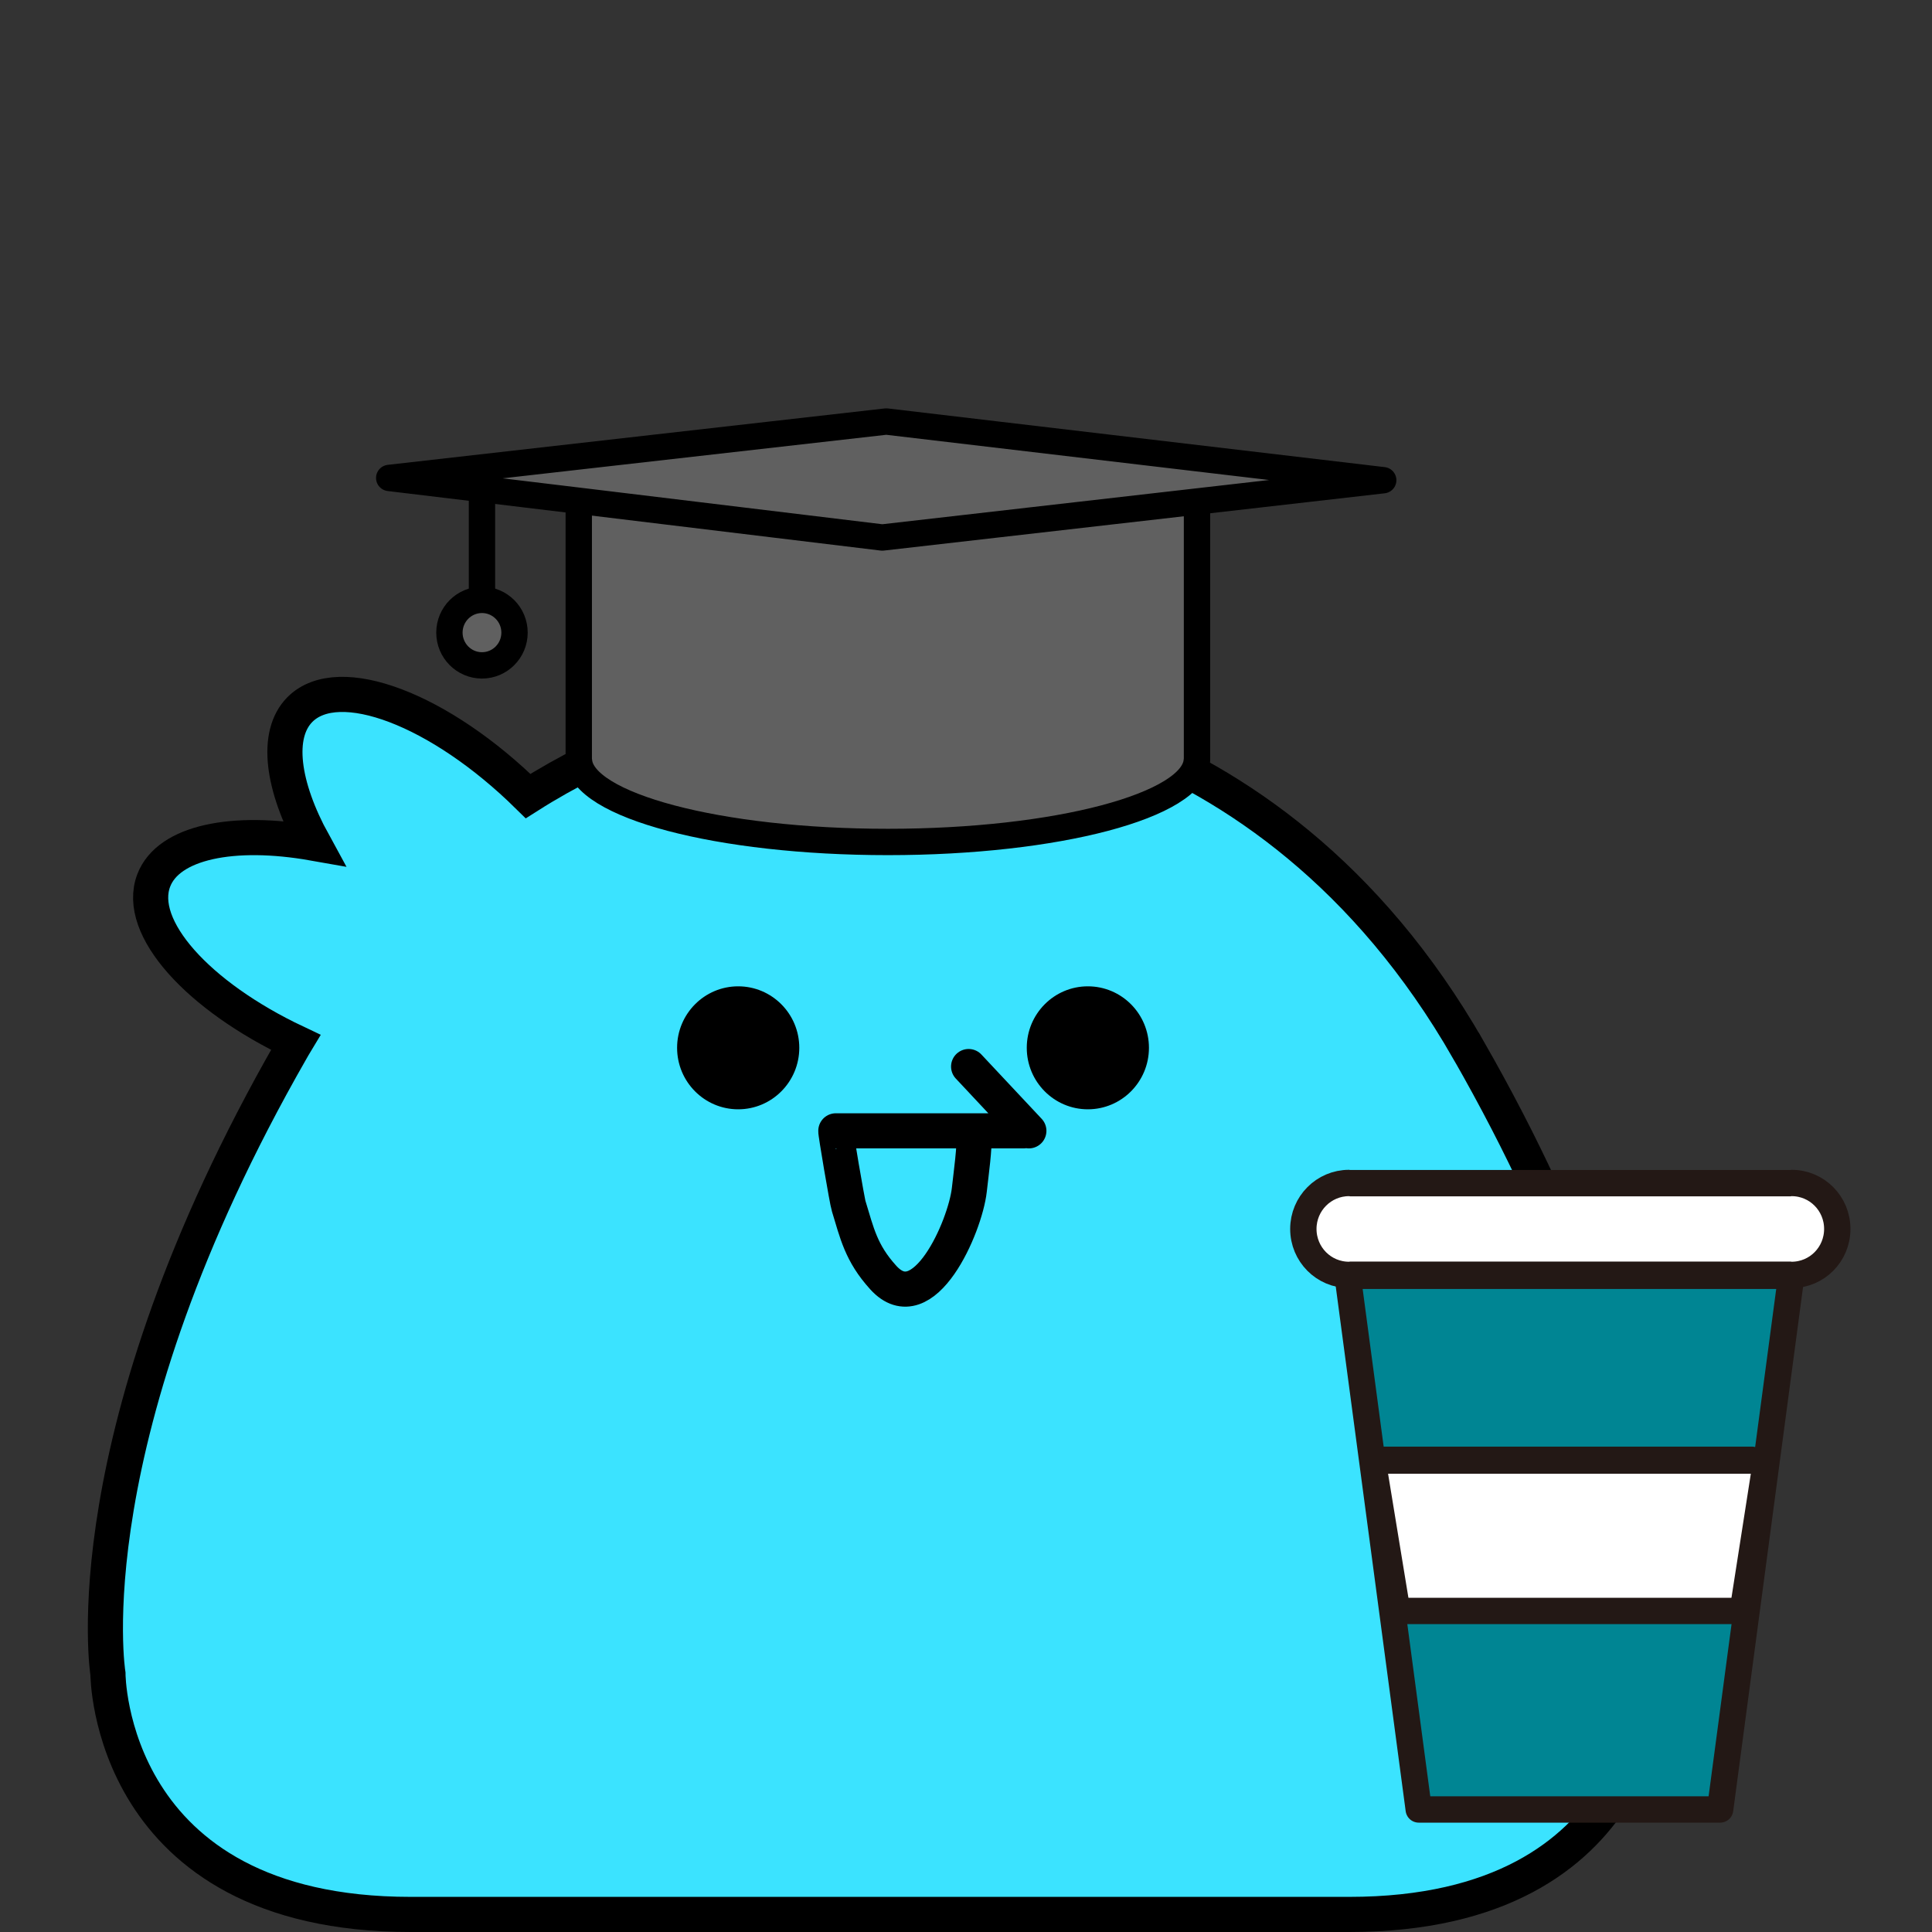 <svg xmlns="http://www.w3.org/2000/svg" width="110" height="110" fill="none" viewBox="0 0 110 110">
    <rect x="0" y="0" width="110" height="110" fill="#333333" stroke="none"/>
    <path fill="#3BE3FF" stroke="#000" stroke-miterlimit="10" stroke-width="2" d="M83.611 59.787C72.076 39.64 53.237 39.43 50.096 39.55c-2.071-.07-10.921-.01-20.028 5.775-5.015-4.938-10.782-7.142-12.992-4.928-1.417 1.427-1.01 4.36.773 7.61-4.569-.807-8.265-.069-9.097 2.125-1.021 2.673 2.517 6.583 8.086 9.217-.09.15-.178.289-.258.438C3.956 81.82 6.146 95.296 6.146 95.296S6.145 109 23.38 109h53.443c17.234 0 17.234-13.704 17.234-13.704s2.17-13.476-10.445-35.509z"/>
    <path fill="#000" d="M42.03 63.159c1.92 0 3.478-1.568 3.478-3.501 0-1.934-1.558-3.501-3.479-3.501-1.92 0-3.478 1.567-3.478 3.5 0 1.934 1.557 3.502 3.478 3.502zM61.938 63.159c1.921 0 3.478-1.568 3.478-3.501 0-1.934-1.557-3.501-3.478-3.501-1.92 0-3.478 1.567-3.478 3.5 0 1.934 1.557 3.502 3.478 3.502z"/>
    <path stroke="#000" stroke-linecap="round" stroke-linejoin="round" stroke-miterlimit="10" stroke-width="2" d="M58.272 64.385H47.589c-.04 0 .644 4.02.733 4.29.466 1.516.694 2.663 1.972 4.069 2.29 2.513 4.658-2.893 4.895-4.997.13-1.167.288-2.195.288-3.362M58.579 64.385l-3.43-3.66"/>
    <path fill="#606060" stroke="#000" stroke-linecap="round" stroke-linejoin="round" stroke-miterlimit="10" stroke-width="1.5" d="M32.952 28.568V43.29h.01c.148 2.574 7.957 4.648 17.59 4.648 9.622 0 17.431-2.074 17.59-4.648h.01V28.568h-35.2z"/>
    <path fill="#606060" stroke="#000" stroke-linecap="round" stroke-linejoin="round" stroke-miterlimit="10" stroke-width="1.5" d="M50.234 30.603l28.521-3.262L50.462 24 22.16 27.212l11.426 1.376 16.648 2.015z"/>
    <path stroke="#000" stroke-linecap="round" stroke-linejoin="round" stroke-miterlimit="10" stroke-width="1.5" d="M27.442 28.01v6.074"/>
    <path fill="#606060" stroke="#000" stroke-linecap="round" stroke-linejoin="round" stroke-miterlimit="10" stroke-width="1.5" d="M27.442 37.884c1.023 0 1.853-.835 1.853-1.865s-.83-1.865-1.853-1.865c-1.024 0-1.854.835-1.854 1.865s.83 1.865 1.854 1.865z"/>
    <path fill="#008593" stroke="#231815" stroke-linecap="round" stroke-linejoin="round" stroke-miterlimit="10" stroke-width="1.5" d="M76.727 72.638h25.26l-4.05 30.386h-17.16l-4.05-30.386z"/>
    <path fill="#fff" stroke="#231815" stroke-linecap="round" stroke-linejoin="round" stroke-miterlimit="10" stroke-width=".5" d="M78.737 83.659h21.24l-1.19 7.619h-18.8l-1.25-7.62z"/>
    <path stroke="#231815" stroke-linecap="round" stroke-linejoin="round" stroke-miterlimit="10" stroke-width="1.5" d="M78.697 83.115h21.05M79.457 91.72h19.87"/>
    <path fill="#fff" stroke="#231815" stroke-miterlimit="10" stroke-width="1.5" d="M102.007 67.354c-.02 0-.04.01-.06.01h-25.08c-.02 0-.04-.01-.06-.01-1.43 0-2.6 1.167-2.6 2.617 0 1.449 1.16 2.617 2.6 2.617.02 0 .04-.01.06-.01h25.08c.02 0 .04.01.06.01 1.44 0 2.6-1.168 2.6-2.617 0-1.45-1.16-2.617-2.6-2.617z"/>
</svg>
